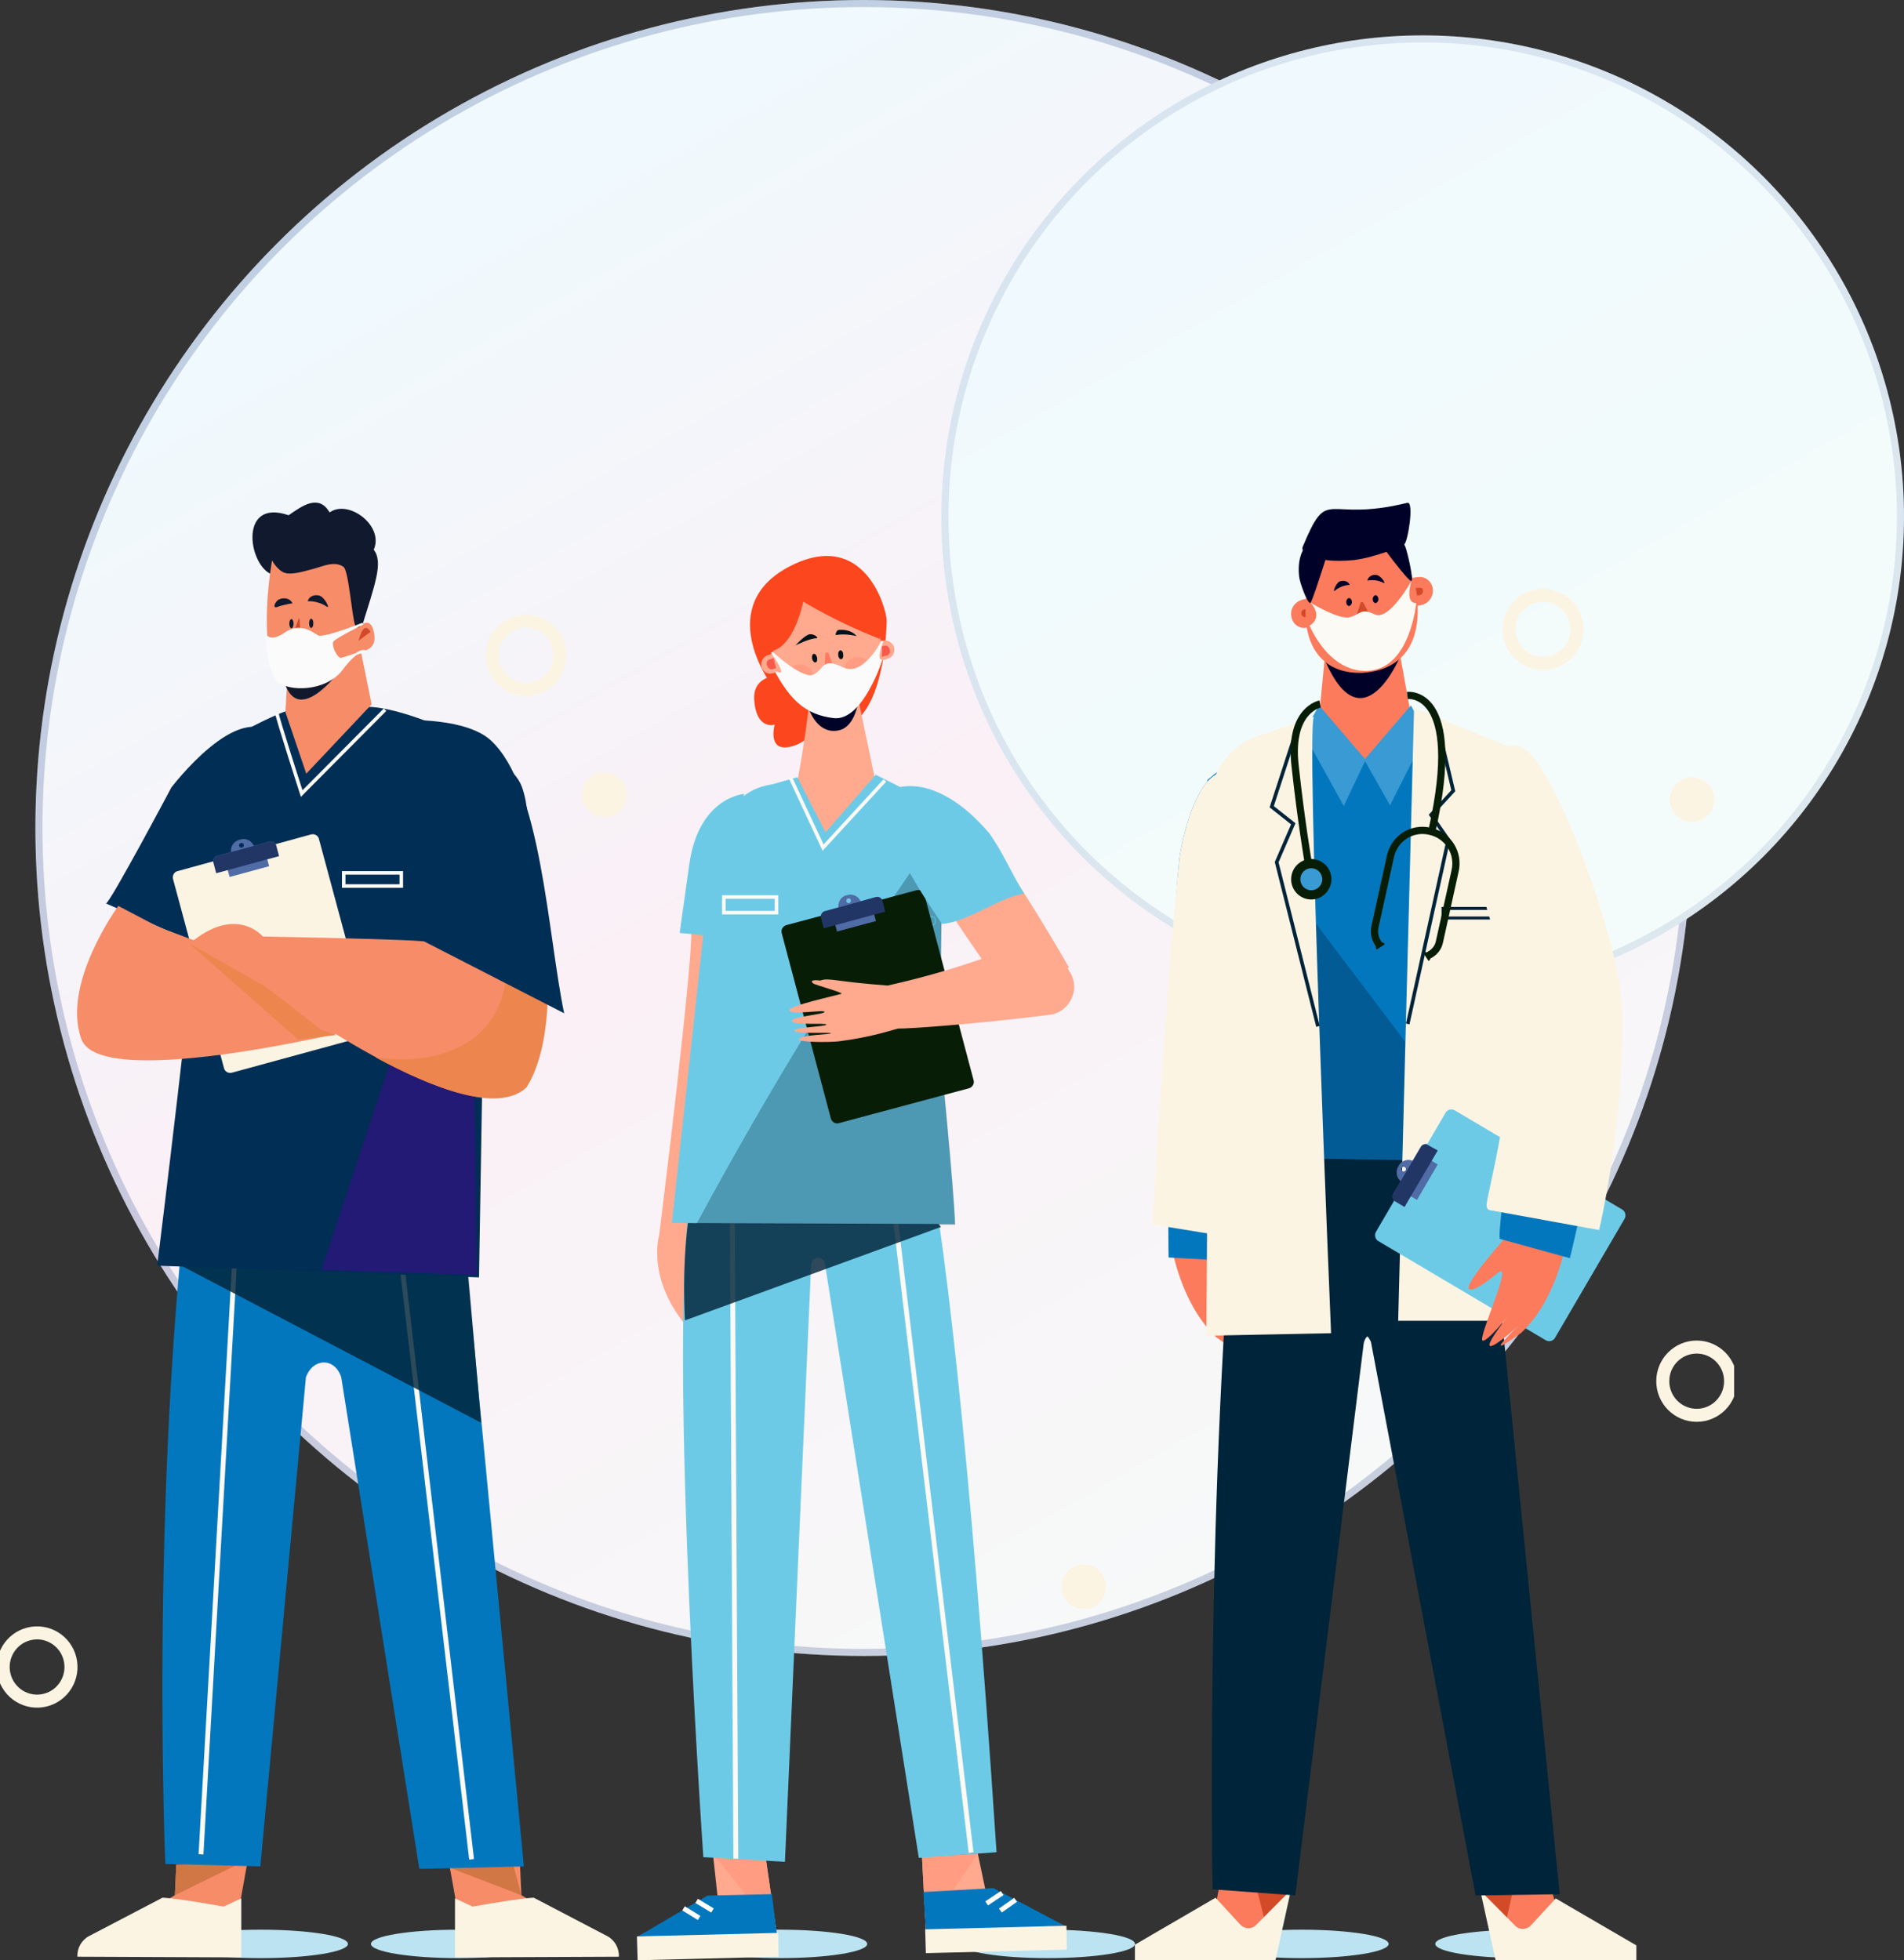 <svg width="269" height="277" viewBox="0 0 269 277" fill="none" xmlns="http://www.w3.org/2000/svg">
<rect x="0" y="0" width="269" height="277" fill="#333333" stroke="none"/>
<circle cx="122" cy="117" r="117" fill="url(#paint0_linear_21_2251)"/>
<circle cx="122" cy="117" r="116.5" stroke="#082878" stroke-opacity="0.2"/>
<circle cx="201" cy="73" r="68" fill="url(#paint1_linear_21_2251)"/>
<circle cx="201" cy="73" r="67.5" stroke="#082878" stroke-opacity="0.1"/>
<g clip-path="url(#clip0_21_2251)">
<path d="M36.832 276.698C43.641 276.698 49.16 275.799 49.16 274.689C49.16 273.579 43.641 272.68 36.832 272.68C30.024 272.68 24.505 273.579 24.505 274.689C24.505 275.799 30.024 276.698 36.832 276.698Z" fill="#BBE3F1"/>
<path d="M64.731 276.698C71.539 276.698 77.058 275.799 77.058 274.689C77.058 273.579 71.539 272.68 64.731 272.68C57.923 272.68 52.404 273.579 52.404 274.689C52.404 275.799 57.923 276.698 64.731 276.698Z" fill="#BBE3F1"/>
<path d="M63.434 263.236L65.629 275.493H84.245V274.036L73.665 267.807L73.465 263.487L63.434 263.236Z" fill="#F78C68"/>
<path d="M73.665 267.808L71.768 260.775L62.036 263.337L73.665 267.808Z" fill="#D17645"/>
<path d="M75.412 268.16C75.412 268.16 73.814 268.16 66.777 269.416L64.282 268.261V276.599L87.439 276.499C87.489 275.293 86.841 274.138 85.792 273.585L75.412 268.16Z" fill="#FCF4E3"/>
<path d="M34.936 263.236L32.74 275.493H14.124V274.036L24.705 267.807L24.904 263.487L34.936 263.236Z" fill="#F78C68"/>
<path d="M24.705 267.807L24.904 263.487L34.437 263.035L24.705 267.807Z" fill="#D17645"/>
<path d="M22.958 268.158C22.958 268.158 24.555 268.158 31.592 269.414L34.087 268.259V276.597L10.93 276.497C10.88 275.291 11.529 274.136 12.577 273.583L22.958 268.158Z" fill="#FCF4E3"/>
<path d="M63.583 154.435L74.014 263.739L59.241 264.09L48.211 194.62C47.313 191.807 44.219 191.857 43.221 194.62L36.782 263.739L23.357 263.387C23.357 263.387 20.712 201.251 28.747 150.969L63.583 154.435Z" fill="#0377BD"/>
<path d="M33.788 166.992L28.398 262.03" stroke="#FBFAF4" stroke-width="0.685" stroke-miterlimit="10"/>
<path d="M66.628 262.733L55.498 167.846" stroke="#FBFAF4" stroke-width="0.685" stroke-miterlimit="10"/>
<path opacity="0.82" d="M25.503 178.797L67.975 201.049L66.129 179.902L25.503 178.797Z" fill="#002439"/>
<path d="M38.779 104.053L32.64 135.498L14.973 127.662C15.571 127.561 24.206 111.286 24.206 111.286C24.206 111.286 33.788 98.628 38.779 104.053Z" fill="#002E55"/>
<path d="M32.041 104.556C43.57 98.378 41.973 99.885 51.955 99.885C57.395 99.885 71.818 106.013 73.715 111.137C75.511 115.959 74.164 124.197 74.363 125L68.624 123.242L67.676 180.506L22.209 178.849C22.209 178.849 27.899 132.987 28.098 125.503C28.049 125.051 31.293 104.958 32.041 104.556Z" fill="#002E55"/>
<path opacity="0.43" d="M66.678 115.305L45.417 179.451L67.326 180.154L66.678 115.305Z" fill="#5200A3"/>
<path d="M40.825 91.797L40.326 100.638L43.271 109.328L52.504 99.533L50.907 91.647L40.825 91.797Z" fill="#F78C68"/>
<path d="M50.158 91.847C50.158 91.847 43.42 102.596 40.625 97.473C39.827 96.016 38.429 91.043 38.429 91.043C38.429 91.043 50.208 91.344 50.258 91.395" fill="#10192E"/>
<path d="M49.457 133.498L47.481 134.035L48.016 136.023L49.991 135.486L49.457 133.498Z" fill="#223666"/>
<path d="M38.679 121.183L31.293 123.192C30.893 123.293 30.444 123.042 30.344 122.64L30.145 121.886C30.045 121.484 30.294 121.032 30.694 120.932L38.08 118.923C38.479 118.822 38.929 119.073 39.028 119.475L39.228 120.229C39.328 120.63 39.078 121.083 38.679 121.183Z" fill="#3E84C2"/>
<path d="M33.988 118.621L33.788 118.672C32.94 118.923 32.44 119.777 32.69 120.631V120.681L35.934 119.777V119.727C35.684 118.873 34.836 118.37 33.988 118.621ZM34.187 119.777C33.988 119.827 33.838 119.727 33.788 119.526C33.738 119.325 33.838 119.174 34.038 119.124C34.237 119.074 34.387 119.174 34.437 119.375C34.487 119.526 34.387 119.727 34.187 119.777Z" fill="#506CA6"/>
<path d="M51.555 146.449L32.79 151.573C32.291 151.724 31.742 151.422 31.642 150.92L24.455 124.247C24.305 123.745 24.605 123.192 25.104 123.092L43.919 117.918C44.419 117.767 44.967 118.069 45.067 118.571L52.254 145.244C52.354 145.796 52.054 146.299 51.555 146.449Z" fill="#FCF4E3"/>
<path d="M37.542 120.608L31.954 122.129L32.436 123.923L38.024 122.402L37.542 120.608Z" fill="#506CA6"/>
<path d="M39.428 120.982L30.544 123.393L30.145 121.886C30.045 121.484 30.294 121.032 30.694 120.932L38.08 118.923C38.479 118.822 38.928 119.073 39.028 119.475L39.428 120.982Z" fill="#223666"/>
<path d="M16.719 128.014C16.719 128.014 8.684 138.964 11.479 146.8C14.224 154.636 52.903 144.841 52.903 144.841L33.339 133.087L27.3 132.836L22.359 130.977L16.719 128.014Z" fill="#F78C68"/>
<path d="M47.513 146.248L45.317 145.495L32.64 135.498L26.801 133.389L42.123 146.901L47.513 146.248Z" fill="#ED864E"/>
<path d="M37.331 139.315C37.331 139.315 66.278 161.015 74.363 153.631C81.4 142.48 73.465 115.104 73.465 115.104L60.988 120.277C60.988 120.277 61.188 133.438 60.289 133.086C59.341 132.735 37.132 132.333 37.132 132.333C37.132 132.333 33.339 127.762 26.801 133.338L37.331 139.315Z" fill="#F78C68"/>
<path d="M53.851 149.513C59.69 150.267 66.827 148.81 69.922 143.234C71.868 139.718 71.918 135.248 71.668 131.38C71.369 126.859 70.52 122.438 70.071 117.918C70.021 117.616 69.972 117.415 69.822 117.214L74.164 114.854C74.164 114.854 81.4 142.531 74.363 153.683C70.371 157.35 61.237 153.833 53.053 149.413C53.302 149.413 53.602 149.463 53.851 149.513Z" fill="#ED864E"/>
<path d="M79.704 143.183C77.358 131.932 76.51 111.186 69.323 104.606C66.029 101.592 58.043 101.541 55.398 101.943C53.951 102.144 56.746 101.943 57.045 103.35L59.94 133.037L79.704 143.183Z" fill="#002E55"/>
<path d="M38.879 80.394C39.178 80.846 39.627 81.348 40.126 81.549C41.174 81.951 43.62 82.504 44.818 81.65C45.966 80.796 47.014 80.796 47.363 80.997L50.008 89.385L49.809 89.486L49.958 89.787L52.603 88.381L51.006 88.933C52.953 82.604 54.2 79.49 52.803 77.681C54.3 74.316 49.26 70.498 46.565 72.407C45.017 69.745 42.672 71.503 40.775 72.809C33.788 70.398 35.036 79.59 38.23 81.097C38.529 81.65 38.429 80.092 38.879 80.394ZM51.156 88.782L50.557 89.084C50.956 88.682 51.406 88.481 51.705 88.381L51.156 88.782Z" fill="#10192E"/>
<path d="M50.208 88.48C50.308 88.681 50.557 88.782 50.757 88.581C51.306 88.028 52.454 87.275 52.853 89.485C53.402 92.449 50.258 91.946 50.008 92.348C49.509 93.152 48.86 94.508 46.714 96.065C45.566 96.869 42.971 97.673 40.076 96.718C37.93 96.015 36.882 88.581 38.429 79.188C38.429 79.188 39.178 80.594 40.226 80.946C41.324 81.297 43.221 80.644 44.419 80.343C45.417 80.092 47.263 79.188 48.511 80.092C49.26 80.493 49.709 87.174 50.208 88.48Z" fill="#F78C68"/>
<path d="M52.354 89.285L50.657 90.541C50.707 90.491 51.306 87.527 52.354 89.285Z" fill="#D34A28"/>
<path d="M46.165 85.719C46.714 86.121 45.866 84.363 45.117 84.162C44.368 83.961 43.62 84.313 43.47 84.966C43.42 84.966 44.818 84.815 46.165 85.719Z" fill="#10192E"/>
<path d="M39.178 85.769C38.479 86.02 38.779 85.116 39.378 84.714C40.176 84.363 41.025 84.564 41.324 85.267C41.274 85.217 39.627 85.568 39.178 85.769Z" fill="#10192E"/>
<path d="M42.173 87.478L41.324 89.889C41.324 89.939 41.324 89.99 41.374 89.99L42.422 90.04C42.472 90.04 42.472 89.99 42.472 89.939L42.322 87.478C42.322 87.428 42.222 87.377 42.173 87.478Z" fill="#D34A28"/>
<path d="M43.969 88.734C44.135 88.734 44.269 88.441 44.269 88.081C44.269 87.72 44.135 87.428 43.969 87.428C43.804 87.428 43.67 87.72 43.67 88.081C43.67 88.441 43.804 88.734 43.969 88.734Z" fill="#10192E"/>
<path d="M40.875 88.13C40.875 88.481 41.025 88.783 41.174 88.783C41.324 88.783 41.474 88.481 41.474 88.13C41.474 87.778 41.324 87.477 41.174 87.477C41.025 87.477 40.875 87.778 40.875 88.13Z" fill="#10192E"/>
<path d="M40.326 90.893C40.326 90.893 43.82 90.993 44.269 90.943C44.269 90.943 42.921 93.002 41.723 92.902C40.625 92.801 40.326 90.893 40.326 90.893Z" fill="white"/>
<path d="M37.631 89.887C37.631 89.887 37.831 94.709 39.278 96.166C40.725 97.623 45.966 97.623 48.261 94.609C50.507 91.595 51.505 91.997 51.505 91.997C51.505 91.997 48.761 93.001 48.162 93.102C47.613 93.202 46.465 91.093 47.064 90.49C47.663 89.887 51.256 88.129 51.256 88.129C51.256 88.129 46.714 89.987 45.117 89.987C44.618 89.987 42.772 87.828 40.326 89.485C38.33 90.892 37.631 89.887 37.631 89.887Z" fill="#FBFBFB" stroke="#FBFBFB" stroke-width="0.284" stroke-miterlimit="10"/>
<path d="M39.128 100.787C39.128 101.29 42.622 112.14 42.622 112.14L54.4 100.285" stroke="#FBFAF4" stroke-width="0.5" stroke-miterlimit="10"/>
<path d="M56.696 123.342H48.561V125.2H56.696V123.342Z" stroke="#FBFAF4" stroke-width="0.5" stroke-miterlimit="10"/>
<path d="M110.198 276.698C117.006 276.698 122.525 275.799 122.525 274.689C122.525 273.579 117.006 272.68 110.198 272.68C103.389 272.68 97.87 273.579 97.87 274.689C97.87 275.799 103.389 276.698 110.198 276.698Z" fill="#BBE3F1"/>
<path d="M148.028 276.698C154.836 276.698 160.356 275.799 160.356 274.689C160.356 273.579 154.836 272.68 148.028 272.68C141.22 272.68 135.701 273.579 135.701 274.689C135.701 275.799 141.22 276.698 148.028 276.698Z" fill="#BBE3F1"/>
<path d="M97.571 130.875C98.469 131.829 93.129 174.526 93.129 174.526C93.129 174.526 91.033 181.458 98.269 188.792L104.209 131.578L97.571 130.875Z" fill="#FFA98E"/>
<path d="M105.107 112.189C105.107 112.189 98.669 112.642 97.371 122.236C96.024 131.83 96.024 131.83 96.024 131.83L102.661 132.483L105.107 112.189Z" fill="#6DCAE7"/>
<path d="M130.261 262.432L130.81 272.78L150.424 272.127L139.244 267.154L138.146 261.93L130.261 262.432Z" fill="#FFA98E"/>
<path d="M138.146 261.93L130.81 272.78L130.261 262.432L138.146 261.93Z" fill="#FF9C81"/>
<path d="M140.342 266.803L150.424 272.127L130.81 272.78L130.46 267.355L140.342 266.803Z" fill="#0377BD"/>
<path d="M150.723 275.492L130.81 275.995L130.71 272.629L150.673 272.127L150.723 275.492Z" fill="#FCF4E3"/>
<path d="M141.59 267.506L139.394 268.963" stroke="white" stroke-width="0.685" stroke-miterlimit="10"/>
<path d="M143.487 268.461L141.34 269.968" stroke="white" stroke-width="0.685" stroke-miterlimit="10"/>
<path d="M108.151 262.331L109.748 273.282L90.135 273.633L101.364 267.856L100.715 261.879L108.151 262.331Z" fill="#FFA98E"/>
<path d="M100.715 261.879L108.151 262.331L109.748 273.281L100.715 261.879Z" fill="#FF9C81"/>
<path d="M99.966 267.857L90.135 273.634L109.748 273.282L109.05 267.656L99.966 267.857Z" fill="#0377BD"/>
<path d="M98.419 268.609L100.665 269.966" stroke="white" stroke-width="0.685" stroke-miterlimit="10"/>
<path d="M96.573 269.664L98.769 271.02" stroke="white" stroke-width="0.685" stroke-miterlimit="10"/>
<path d="M109.998 276.496L90.085 276.999L89.985 273.633L109.948 273.131L109.998 276.496Z" fill="#FCF4E3"/>
<path d="M109.199 146.898L126.368 148.657C126.368 148.657 132.906 142.076 140.791 261.728L129.812 262.532L116.536 178.494C116.187 177.289 114.54 177.59 114.59 178.846L110.896 263.084L99.368 262.431C99.368 262.431 93.478 177.64 98.569 163.977C103.61 150.264 109.199 146.898 109.199 146.898Z" fill="#6DCAE7"/>
<path d="M99.168 162.269C99.168 162.269 106.155 165.232 109.748 158.652C113.392 152.072 114.34 148.455 114.34 148.455" stroke="black" stroke-width="0.685" stroke-miterlimit="10"/>
<path d="M121.876 148.756C121.876 148.756 121.527 163.524 125.669 164.88C129.762 166.236 131.758 165.935 131.758 165.935" stroke="black" stroke-width="0.685" stroke-miterlimit="10"/>
<path d="M125.619 164.881L137.198 261.778" stroke="#FBFAF4" stroke-width="0.685" stroke-miterlimit="10"/>
<path d="M103.41 162.871L103.959 262.631" stroke="#FBFAF4" stroke-width="0.685" stroke-miterlimit="10"/>
<path opacity="0.82" d="M132.956 173.37L108.8 147.4C108.8 147.4 95.275 156.342 96.772 186.581L132.956 173.37Z" fill="#002439"/>
<path d="M112.194 95.362C112.194 95.362 106.255 94.508 106.554 98.879C106.854 103.249 109.449 102.395 109.449 102.395C109.449 102.395 108.301 106.464 111.894 105.459C115.538 104.454 115.787 100.938 115.638 99.481C115.538 97.974 112.194 95.362 112.194 95.362Z" fill="#FC461E"/>
<path d="M108.8 96.467C108.8 96.467 100.865 85.617 111.545 80.041C122.226 74.515 125.27 86.169 125.27 87.676C125.27 89.183 124.771 108.572 113.092 101.49L108.8 96.467Z" fill="#FC461E"/>
<path d="M120.728 96.266C120.728 96.266 123.972 111.837 124.222 112.943C124.222 112.943 115.089 134.14 112.144 112.792C112.144 112.792 113.142 108.824 114.24 100.184L120.728 96.266Z" fill="#FFA98E"/>
<path d="M120.229 86.169C117.384 85.616 114.739 88.982 113.841 93.503L113.791 93.854C112.893 98.375 114.789 104.051 118.532 103.197C120.778 102.695 121.427 99.329 121.577 96.718L123.673 95.411C124.571 90.891 123.074 86.772 120.229 86.169Z" fill="#000328"/>
<path d="M109.299 95.109L111.545 94.355L110.697 91.844L108.451 92.597C107.752 92.848 107.403 93.602 107.602 94.305C107.852 95.008 108.601 95.36 109.299 95.109Z" fill="#FFA98E"/>
<path d="M124.671 90.538L122.375 91.191L123.124 93.753L125.42 93.1C126.118 92.899 126.518 92.146 126.318 91.443C126.118 90.79 125.37 90.338 124.671 90.538Z" fill="#FFA98E"/>
<path d="M124.97 91.243L124.022 91.494L124.421 92.85L125.37 92.599C125.669 92.499 125.819 92.147 125.719 91.795C125.569 91.394 125.27 91.142 124.97 91.243Z" fill="#F75A4C"/>
<path d="M108.7 93.201L109.748 92.85L110.247 94.206L109.199 94.558C108.9 94.658 108.501 94.457 108.401 94.105C108.201 93.704 108.351 93.302 108.7 93.201Z" fill="#F75A4C"/>
<path d="M114.839 84.511C110.497 85.516 108.501 89.735 109.499 93.904L109.599 94.206C110.597 98.425 115.787 102.142 118.432 101.087L118.532 101.037C121.377 100.183 125.469 94.808 124.471 90.589L124.372 90.287C123.373 86.068 119.131 83.506 114.839 84.511Z" fill="#FFA98E"/>
<path d="M121.177 96.667C122.225 96.667 123.074 95.813 123.074 94.758C123.074 93.704 122.225 92.85 121.177 92.85C120.13 92.85 119.281 93.704 119.281 94.758C119.281 95.813 120.13 96.667 121.177 96.667Z" fill="#FF9C81"/>
<path d="M111.645 94.406C110.896 95.16 110.896 96.365 111.645 97.069C112.394 97.822 113.591 97.822 114.29 97.069C115.039 96.315 115.039 95.11 114.29 94.406C113.541 93.703 112.344 93.703 111.645 94.406Z" fill="#FF9C81"/>
<path d="M115.388 90.186C115.688 90.186 115.089 89.533 114.39 89.634C113.691 89.734 112.394 91.191 112.394 91.191C112.394 91.191 114.39 90.186 115.388 90.186Z" fill="#001119"/>
<path d="M118.133 89.734C117.933 89.784 118.183 89.081 118.432 89.031C118.732 88.981 120.179 88.88 121.028 89.885C121.028 89.885 119.481 89.483 118.133 89.734Z" fill="#001119"/>
<path d="M119.281 95.311C119.181 95.311 115.238 95.863 115.139 95.863C115.089 95.863 116.486 97.722 117.534 97.671C118.582 97.571 119.281 95.311 119.281 95.311Z" fill="white"/>
<path d="M117.784 95.361L116.786 95.461C116.586 95.461 116.436 95.31 116.486 95.109L116.586 92.397C116.636 92.196 116.935 92.146 117.085 92.347L117.983 94.909C118.083 95.109 117.983 95.31 117.784 95.361Z" fill="#FF7A61"/>
<path d="M114.739 93.1C114.839 93.451 115.039 93.652 115.238 93.602C115.438 93.552 115.488 93.25 115.438 92.899C115.338 92.547 115.139 92.346 114.939 92.396C114.739 92.497 114.689 92.798 114.739 93.1Z" fill="#001119"/>
<path d="M118.432 92.547C118.432 92.899 118.632 93.15 118.832 93.15C119.031 93.15 119.181 92.849 119.131 92.497C119.131 92.146 118.932 91.894 118.732 91.894C118.532 91.945 118.383 92.196 118.432 92.547Z" fill="#001119"/>
<path d="M108.95 91.995C109.05 91.995 111.894 91.895 113.492 85.013C113.492 85.013 118.183 87.926 124.322 90.287C124.322 90.287 124.172 80.743 116.786 81.145C106.904 81.698 108.95 91.995 108.95 91.995Z" fill="#FC461E"/>
<path d="M109.05 92.197C109.05 92.197 113.492 96.367 115.089 95.412C116.686 94.458 116.187 93.051 119.131 94.458C122.076 95.814 124.671 90.59 124.671 90.59C124.671 90.59 123.573 93.152 124.471 93.353C124.471 93.353 121.776 101.741 117.834 101.339C113.891 100.887 111.795 98.778 109.699 95.01C109.649 95.01 111.944 96.216 109.05 92.197Z" fill="#FBFBFB" stroke="#FBFBFB" stroke-width="0.284" stroke-miterlimit="10"/>
<path d="M112.643 109.828L116.636 117.614L123.723 109.477L128.813 112.038C133.655 112.943 134.054 118.217 133.106 123.039L132.756 147.854C132.756 147.854 134.802 168.449 134.902 172.969L94.926 172.819L100.416 122.436C102.013 115.906 103.56 111.687 109.1 110.833L112.643 109.828Z" fill="#6DCAE7"/>
<path opacity="0.3" d="M133.106 123.09C133.505 120.88 133.655 118.569 133.255 116.66C120.429 134.643 108.9 153.48 98.419 172.92L134.952 173.07C134.852 168.549 132.806 147.954 132.806 147.954L133.106 123.09Z" fill="#002439"/>
<path d="M109.699 126.756H102.262V128.966H109.699V126.756Z" stroke="#FBFAF4" stroke-width="0.5" stroke-miterlimit="10"/>
<path d="M111.645 109.828L116.286 119.774L125.02 110.28" stroke="#FBFAF4" stroke-width="0.5" stroke-miterlimit="10"/>
<path d="M134.857 141.091L132.928 141.609L133.444 143.551L135.372 143.032L134.857 141.091Z" fill="#223666"/>
<path d="M131.309 130.625L129.662 130.876C129.362 130.926 129.113 130.725 129.063 130.424C129.013 130.122 129.213 129.871 129.512 129.821L131.558 129.519C131.858 129.469 132.107 129.67 132.157 129.971V130.122C132.207 130.424 132.008 130.725 131.708 130.725L131.309 130.775" stroke="#58BED0" stroke-width="0.149" stroke-miterlimit="10"/>
<path d="M124.372 128.967L117.135 130.926C116.736 131.026 116.336 130.775 116.237 130.373L116.037 129.62C115.937 129.218 116.187 128.816 116.586 128.716L123.773 126.757C124.172 126.656 124.571 126.907 124.671 127.309L124.871 128.063C125.02 128.464 124.771 128.866 124.372 128.967Z" fill="#3E84C2"/>
<path d="M119.78 126.456L119.58 126.507C118.782 126.708 118.283 127.562 118.482 128.415V128.466L121.677 127.612V127.562C121.427 126.758 120.579 126.255 119.78 126.456ZM119.98 127.612C119.78 127.662 119.63 127.562 119.58 127.361C119.531 127.16 119.63 127.009 119.83 126.959C120.03 126.909 120.179 127.009 120.229 127.21C120.229 127.361 120.129 127.562 119.98 127.612Z" fill="#506CA6"/>
<path d="M136.899 153.782L118.532 158.704C118.033 158.855 117.534 158.554 117.384 158.051L110.447 131.881C110.297 131.378 110.597 130.876 111.096 130.725L129.462 125.803C129.961 125.652 130.46 125.953 130.61 126.456L137.547 152.626C137.697 153.129 137.398 153.631 136.899 153.782Z" fill="#081D06"/>
<path d="M123.288 128.403L117.791 129.881L118.255 131.628L123.751 130.15L123.288 128.403Z" fill="#506CA6"/>
<path d="M125.07 128.816L116.386 131.177L115.987 129.67C115.887 129.268 116.137 128.866 116.536 128.766L123.773 126.757C124.172 126.656 124.571 126.907 124.671 127.309L125.07 128.816Z" fill="#223666"/>
<path d="M151.172 137.406L150.823 136.803L151.023 136.703C147.379 130.373 143.187 123.592 138.795 117.464C131.009 108.372 127.416 112.441 126.568 113.948C124.871 118.469 131.708 124.898 134.204 128.816C135.501 130.876 136.899 132.885 138.695 135.497C135.202 136.703 131.009 138.009 125.42 139.264C117.884 138.712 117.135 138.109 115.887 138.561C115.887 138.561 114.14 138.31 114.889 138.963C115.089 139.164 119.181 140.269 118.882 140.42C118.632 140.57 111.246 142.128 111.545 142.781C111.845 143.484 116.336 142.63 116.486 142.982C116.636 143.333 111.795 143.635 111.895 144.288C111.994 144.941 116.835 144.489 116.736 144.79C116.686 145.091 112.144 145.142 112.244 145.644C112.344 146.146 117.185 145.845 117.384 145.995C117.584 146.196 113.042 146.196 112.893 146.849C112.793 147.301 117.135 147.301 118.482 147.151C123.224 146.548 125.819 145.594 126.917 145.342C128.115 145.393 137.697 144.74 148.427 143.383C151.172 142.931 152.67 139.767 151.172 137.406Z" fill="#FFA98E"/>
<path d="M144.684 126.254C142.788 123.24 141.79 120.578 139.743 117.715C131.958 108.623 125.669 111.034 124.821 112.541C123.274 116.71 133.455 131.077 133.106 130.574C136.849 130.223 140.991 126.907 144.684 126.254Z" fill="#6DCAE7"/>
<path d="M183.862 276.698C190.671 276.698 196.19 275.799 196.19 274.689C196.19 273.579 190.671 272.68 183.862 272.68C177.054 272.68 171.535 273.579 171.535 274.689C171.535 275.799 177.054 276.698 183.862 276.698Z" fill="#BBE3F1"/>
<path d="M215.105 276.698C221.913 276.698 227.432 275.799 227.432 274.689C227.432 273.579 221.913 272.68 215.105 272.68C208.297 272.68 202.778 273.579 202.778 274.689C202.778 275.799 208.297 276.698 215.105 276.698Z" fill="#BBE3F1"/>
<path d="M165.396 174.879C165.596 176.336 165.746 177.19 165.746 177.19C165.746 177.19 167.343 185.327 172.383 189.396C173.132 189.999 170.786 188.14 170.786 188.14C170.786 188.14 174.08 190.702 174.679 190.802C175.328 190.903 172.134 187.889 172.134 187.889C172.134 187.889 175.627 191.104 176.276 190.853C176.925 190.601 173.731 186.633 173.731 186.633C173.731 186.633 176.676 190.3 177.324 190.099C178.073 189.848 173.182 179.35 174.929 180.354C175.478 180.706 178.372 183.318 179.221 182.816C180.119 182.313 174.48 175.984 174.48 175.984C174.48 175.984 174.13 173.171 174.18 172.92L165.396 174.879Z" fill="#FB7B5C"/>
<path d="M208.767 264.291L211.611 276.698H230.477V275.191L219.746 268.912L218.449 264.492L208.767 264.291Z" fill="#FB7B5C"/>
<path d="M214.356 264.492L211.611 276.698L208.767 264.291L214.356 264.492Z" fill="#D34A28"/>
<path d="M219.896 268.912L216.702 272.378C215.854 273.283 214.506 273.333 213.658 272.429L210.014 268.762L211.761 276.698H230.676V275.191L219.896 268.912Z" fill="#FCF4E3" stroke="#FCF4E3" stroke-width="1.021" stroke-miterlimit="10"/>
<path d="M182.814 264.139L180.019 276.596H161.104V275.089L171.834 268.81L172.683 264.39L182.814 264.139Z" fill="#FB7B5C"/>
<path d="M176.875 264.239L182.814 264.139L180.019 276.596L176.875 264.239Z" fill="#D34A28"/>
<path d="M171.635 268.811L174.829 272.277C175.677 273.181 177.025 273.231 177.873 272.327L181.517 268.66L179.77 276.597H160.855V275.09L171.635 268.811Z" fill="#FCF4E3" stroke="#FCF4E3" stroke-width="1.021" stroke-miterlimit="10"/>
<path d="M209.116 163.526L219.497 266.902L209.116 267.053L194.443 189.395C193.395 186.933 192.147 188.39 191.898 189.696L182.315 267.003L172.084 266.249C172.084 266.249 171.086 210.14 175.627 162.822L209.116 163.526Z" fill="#002439" stroke="#002439" stroke-width="1.56" stroke-miterlimit="10"/>
<path d="M215.804 130.875C212.659 148.406 211.262 164.128 211.262 164.128L173.981 163.526L170.587 110.23C175.178 106.161 181.517 103.901 186.158 103.75L197.936 103.398C197.936 103.398 203.975 104.252 209.166 105.106C213.508 105.86 215.404 107.618 217.65 111.486" fill="#0377BD"/>
<path opacity="0.38" d="M211.312 164.128L174.03 163.525L170.637 110.279" fill="#002E55"/>
<path d="M178.572 134.14C178.223 133.789 176.077 178.746 174.979 178.244L165.097 177.691C165.097 177.691 164.598 140.721 166.644 121.181C166.644 121.181 168.241 110.28 172.533 109.125C176.725 107.97 178.572 134.14 178.572 134.14Z" fill="#0377BD"/>
<path d="M178.572 134.14C178.223 133.789 176.526 175.531 175.428 175.079L162.801 173.02C162.801 173.02 164.598 140.721 166.644 121.181C166.644 121.181 168.241 110.28 172.533 109.125C176.725 107.97 178.572 134.14 178.572 134.14Z" fill="#FCF4E3"/>
<path d="M197.637 91.594L199.883 104.101L192.746 107.517C192.746 107.517 188.204 106.864 186.058 104.353L187.256 91.996L197.637 91.594Z" fill="#FB7B5C"/>
<path d="M196.689 80.141L197.986 92.398C197.986 92.398 192.447 106.211 186.957 92.749L189.552 79.84L196.689 80.141Z" fill="#000128"/>
<path d="M184.062 85.466L186.158 84.863L186.657 87.375L184.561 87.978C183.912 88.179 183.263 87.727 183.164 87.073C182.964 86.37 183.413 85.667 184.062 85.466Z" fill="#FB7B5C" stroke="#FB7B5C" stroke-width="1.427" stroke-miterlimit="10"/>
<path d="M184.262 86.118L185.11 85.867L185.31 86.922L184.461 87.173C184.212 87.274 183.912 87.073 183.862 86.771C183.812 86.47 183.962 86.169 184.262 86.118Z" fill="#D34A28"/>
<path d="M200.632 84.813L198.486 85.114L198.286 82.552L200.432 82.251C201.081 82.151 201.68 82.653 201.73 83.356C201.779 84.059 201.28 84.712 200.632 84.813Z" fill="#FB7B5C" stroke="#FB7B5C" stroke-width="1.427" stroke-miterlimit="10"/>
<path d="M200.532 83.055L199.633 83.155L199.683 84.21L200.582 84.109C200.831 84.059 201.081 83.808 201.031 83.507C201.081 83.205 200.831 83.004 200.532 83.055Z" fill="#D34A28"/>
<path d="M192.497 94.358C187.406 94.558 185.26 91.143 185.16 86.823V86.471C185.06 82.151 187.406 75.219 191.399 74.918V74.868C195.391 74.566 199.534 80.996 199.584 85.316V85.667C199.733 89.987 198.186 93.956 192.497 94.358Z" fill="#FB7B5C" stroke="#FB7B5C" stroke-width="1.427" stroke-miterlimit="10"/>
<path d="M192.896 91.545C191.149 91.696 189.702 90.591 189.652 89.084V88.883L195.99 88.33V88.531C196.04 89.988 194.643 91.344 192.896 91.545Z" fill="white"/>
<path d="M190.999 85.066C190.999 85.368 190.8 85.619 190.6 85.619C190.35 85.619 190.201 85.368 190.201 85.066C190.201 84.765 190.4 84.514 190.6 84.514C190.8 84.514 190.999 84.765 190.999 85.066Z" fill="#000128"/>
<path d="M194.742 84.664C194.742 84.965 194.543 85.216 194.343 85.216C194.094 85.216 193.944 84.965 193.944 84.664C193.944 84.362 194.143 84.111 194.343 84.111C194.543 84.111 194.742 84.362 194.742 84.664Z" fill="#000128"/>
<path d="M193.345 87.427L191.848 87.528C191.648 87.528 191.548 87.327 191.598 87.126L192.197 85.267C192.247 85.016 192.546 85.016 192.646 85.217L193.545 86.975C193.644 87.126 193.545 87.427 193.345 87.427Z" fill="#D34A28"/>
<path d="M188.604 83.457C188.204 83.809 188.753 82.352 189.302 82.151C189.901 81.95 190.5 82.151 190.7 82.653C190.75 82.653 189.602 82.603 188.604 83.457Z" fill="#000128"/>
<path d="M195.441 82.353C195.94 82.604 195.092 81.298 194.443 81.248C193.844 81.147 193.245 81.549 193.195 82.052C193.195 82.052 194.293 81.75 195.441 82.353Z" fill="#000128"/>
<path d="M198.535 77.228C198.485 77.128 198.436 77.028 198.386 76.927C198.885 76.676 199.833 70.849 198.835 71.05C187.007 73.963 187.755 68.438 184.062 77.228C183.962 77.429 184.012 77.58 184.062 77.781C184.012 77.932 183.912 78.082 183.862 78.233C183.463 79.288 183.413 80.494 183.563 81.599C183.613 82.151 184.611 85.165 185.11 85.215C185.31 85.215 186.557 81.297 187.256 79.137C188.454 79.288 189.851 79.288 191.299 79.137C192.896 78.936 194.543 78.434 195.89 77.982C196.888 79.338 199.034 82.101 199.384 82.101C199.783 82.051 198.835 77.982 198.535 77.228Z" fill="#000128"/>
<path d="M184.162 103.6L186.358 99.682L192.946 107.367L189.851 113.897L184.162 103.6Z" fill="#399AD4"/>
<path d="M201.53 103.6L199.334 99.682L192.746 107.367L196.389 113.797L201.53 103.6Z" fill="#399AD4"/>
<path d="M185.16 85.165C185.16 85.165 189.103 87.576 190.65 87.225C192.197 86.873 192.197 85.818 194.243 86.823C196.29 87.777 199.434 82.051 199.434 82.051C199.434 82.051 198.386 85.266 200.083 85.215C200.083 85.215 199.284 94.157 193.594 94.759C187.805 95.362 185.01 88.38 185.01 88.38C185.01 88.38 185.809 88.079 185.959 87.124C186.108 86.12 185.16 85.165 185.16 85.165Z" fill="#FBFAF4"/>
<path d="M185.659 101.289C184.411 101.54 188.055 188.391 188.055 188.391L170.437 188.742L170.936 113.596C170.886 109.125 173.831 105.107 178.123 103.851L185.659 101.289Z" fill="#FCF4E3"/>
<path d="M199.783 100.033L197.537 186.633H216.502L214.706 106.161L199.783 100.033Z" fill="#FCF4E3"/>
<path d="M183.513 102.193L179.67 113.998L182.714 116.409L180.369 121.834L186.208 145.041" stroke="#002439" stroke-width="0.51" stroke-miterlimit="10"/>
<path d="M202.828 101.189L205.323 111.738L202.179 115.154L204.624 118.67L198.885 144.69" stroke="#002439" stroke-width="0.51" stroke-miterlimit="10"/>
<path d="M211.112 128.365H203.876V129.721H211.112V128.365Z" stroke="#002439" stroke-width="0.426" stroke-miterlimit="10"/>
<path d="M218.994 164.466L217.956 166.24L219.719 167.285L220.757 165.511L218.994 164.466Z" fill="#223666"/>
<path d="M202.778 163.224L198.885 169.855C198.685 170.206 198.186 170.357 197.837 170.106L197.138 169.704C196.789 169.503 196.639 169.001 196.888 168.649L200.781 162.018C200.981 161.667 201.48 161.516 201.829 161.767L202.528 162.169C202.877 162.37 202.977 162.872 202.778 163.224Z" fill="#3E84C2"/>
<path d="M197.637 164.68L197.537 164.881C197.088 165.634 197.338 166.589 198.086 167.041H198.136L199.833 164.127H199.783C199.034 163.675 198.086 163.927 197.637 164.68ZM198.585 165.383C198.485 165.534 198.286 165.584 198.136 165.484C197.986 165.383 197.936 165.182 198.036 165.032C198.136 164.881 198.336 164.831 198.485 164.931C198.585 164.981 198.685 165.233 198.585 165.383Z" fill="#506CA6"/>
<path d="M229.528 172.215L219.696 189.043C219.447 189.495 218.848 189.645 218.399 189.394L194.742 175.38C194.293 175.129 194.143 174.526 194.393 174.074L204.225 157.246C204.474 156.794 205.073 156.643 205.523 156.894L229.179 170.909C229.628 171.16 229.778 171.763 229.528 172.215Z" fill="#6DCAE7"/>
<path d="M201.538 163.6L198.601 168.621L200.192 169.564L203.129 164.543L201.538 163.6Z" fill="#506CA6"/>
<path d="M203.127 162.572L198.436 170.558L197.088 169.755C196.739 169.554 196.589 169.051 196.838 168.7L200.731 162.069C200.931 161.718 201.43 161.567 201.779 161.818L203.127 162.572Z" fill="#223666"/>
<path d="M221.393 174.225C221.194 175.681 221.044 176.535 221.044 176.535C221.044 176.535 219.447 184.673 214.406 188.742C213.658 189.344 216.003 187.486 216.003 187.486C216.003 187.486 212.709 190.048 212.11 190.148C211.462 190.249 214.656 187.235 214.656 187.235C214.656 187.235 211.162 190.449 210.513 190.198C209.865 189.947 213.059 185.979 213.059 185.979C213.059 185.979 210.114 189.646 209.465 189.445C208.717 189.194 213.608 178.695 211.861 179.7C211.312 180.052 208.417 182.664 207.569 182.161C206.67 181.659 212.31 175.33 212.31 175.33C212.31 175.33 212.659 172.517 212.61 172.266L221.393 174.225Z" fill="#FB7B5C"/>
<path d="M209.066 118.016C208.717 120.477 208.916 122.988 209.665 125.349C211.112 129.82 213.408 137.958 213.757 143.031C214.606 156.192 211.212 175.38 211.961 175.079L221.793 177.791C221.793 177.791 226.534 159.557 226.185 144.036C225.985 134.592 218.698 107.115 214.406 105.96C211.462 105.156 209.815 112.942 209.066 118.016Z" fill="#0377BD"/>
<path d="M209.066 118.016C208.717 120.477 208.916 122.989 209.665 125.35C211.112 129.821 213.408 137.958 213.757 143.031C214.606 156.192 209.914 170.81 210.613 170.508L225.536 173.221C225.536 173.221 229.029 158.252 228.68 142.73C228.48 133.286 218.748 107.015 214.456 105.91C211.462 105.157 209.815 112.943 209.066 118.016Z" fill="#FCF4E3" stroke="#FCF4E3" stroke-width="1.021" stroke-miterlimit="10"/>
<path d="M188.105 124.244C188.105 122.687 186.857 121.381 185.26 121.381C183.713 121.381 182.415 122.637 182.415 124.244C182.415 125.801 183.663 127.107 185.26 127.107C186.807 127.107 188.105 125.801 188.105 124.244Z" fill="#081D06"/>
<path d="M185.26 125.802C186.114 125.802 186.807 125.105 186.807 124.245C186.807 123.385 186.114 122.688 185.26 122.688C184.405 122.688 183.713 123.385 183.713 124.245C183.713 125.105 184.405 125.802 185.26 125.802Z" fill="#399AD4"/>
<path d="M194.842 133.488L194.643 133.187C194.243 132.534 194.094 131.781 194.243 131.027L196.439 121.031C196.988 118.469 199.484 116.862 202.029 117.465C204.574 118.017 206.171 120.529 205.572 123.091L203.376 133.036C203.227 133.84 202.728 134.493 202.029 134.895L201.829 134.995" stroke="#081D06" stroke-width="1.021" stroke-miterlimit="10"/>
<path d="M195.641 133.437L194.493 134.191C194.293 133.889 194.393 133.538 194.692 133.387L194.842 133.287C195.092 133.086 195.491 133.136 195.641 133.437Z" fill="#081D06"/>
<path d="M201.829 135.799L201.081 134.644C201.38 134.443 201.729 134.543 201.879 134.845L201.979 134.995C202.179 135.246 202.129 135.598 201.829 135.799Z" fill="#081D06"/>
<path d="M186.507 99.481C186.507 99.481 182.116 100.284 182.964 108.12C183.812 115.956 184.811 121.783 184.811 121.783" stroke="#081D06" stroke-width="1.021" stroke-miterlimit="10"/>
<path d="M198.835 98.275C198.835 98.275 206.82 97.22 202.328 117.313" stroke="#081D06" stroke-width="1.021" stroke-miterlimit="10"/>
<path d="M88.038 112.291C88.038 110.834 86.841 109.629 85.393 109.629C83.946 109.629 82.748 110.834 82.748 112.291C82.748 113.748 83.946 114.953 85.393 114.953C86.841 115.004 88.038 113.798 88.038 112.291Z" fill="#FCF4E3" stroke="#FCF4E3" stroke-width="1.021" stroke-miterlimit="10"/>
<path d="M155.764 224.207C155.764 222.75 154.566 221.545 153.119 221.545C151.671 221.545 150.474 222.75 150.474 224.207C150.474 225.664 151.671 226.869 153.119 226.869C154.566 226.92 155.764 225.714 155.764 224.207Z" fill="#FCF4E3" stroke="#FCF4E3" stroke-width="1.021" stroke-miterlimit="10"/>
<path d="M241.706 112.994C241.706 111.538 240.508 110.332 239.061 110.332C237.614 110.332 236.416 111.538 236.416 112.994C236.416 114.451 237.614 115.657 239.061 115.657C240.508 115.657 241.706 114.451 241.706 112.994Z" fill="#FCF4E3" stroke="#FCF4E3" stroke-width="1.021" stroke-miterlimit="10"/>
<path d="M239.71 199.994C242.356 199.994 244.501 197.835 244.501 195.172C244.501 192.509 242.356 190.35 239.71 190.35C237.064 190.35 234.919 192.509 234.919 195.172C234.919 197.835 237.064 199.994 239.71 199.994Z" stroke="#FCF4E3" stroke-width="1.841" stroke-miterlimit="10"/>
<path d="M74.314 97.422C76.96 97.422 79.105 95.263 79.105 92.6C79.105 89.936 76.96 87.777 74.314 87.777C71.667 87.777 69.522 89.936 69.522 92.6C69.522 95.263 71.667 97.422 74.314 97.422Z" stroke="#FCF4E3" stroke-width="1.841" stroke-miterlimit="10"/>
<path d="M6.388 240.243C8.957 239.604 10.524 236.99 9.89 234.405C9.255 231.819 6.658 230.241 4.089 230.88C1.52 231.519 -0.048 234.133 0.587 236.719C1.222 239.304 3.819 240.882 6.388 240.243Z" stroke="#FCF4E3" stroke-width="1.841" stroke-miterlimit="10"/>
<path d="M218 93.756C220.646 93.756 222.791 91.597 222.791 88.934C222.791 86.27 220.646 84.111 218 84.111C215.353 84.111 213.208 86.27 213.208 88.934C213.208 91.597 215.353 93.756 218 93.756Z" stroke="#FCF4E3" stroke-width="1.841" stroke-miterlimit="10"/>
</g>
<defs>
<linearGradient id="paint0_linear_21_2251" x1="122" y1="3.99828e-06" x2="256.16" y2="234" gradientUnits="userSpaceOnUse">
<stop stop-color="#F0F9FD"/>
<stop offset="0.38" stop-color="#FAF0F6"/>
<stop offset="1" stop-color="#F5FDFA"/>
</linearGradient>
<linearGradient id="paint1_linear_21_2251" x1="201" y1="5" x2="278.973" y2="141" gradientUnits="userSpaceOnUse">
<stop stop-color="#F0F9FD"/>
<stop offset="1" stop-color="#F5FDFA"/>
</linearGradient>
<clipPath id="clip0_21_2251">
<rect width="245" height="206" fill="white" transform="translate(0 71)"/>
</clipPath>
</defs>
</svg>
